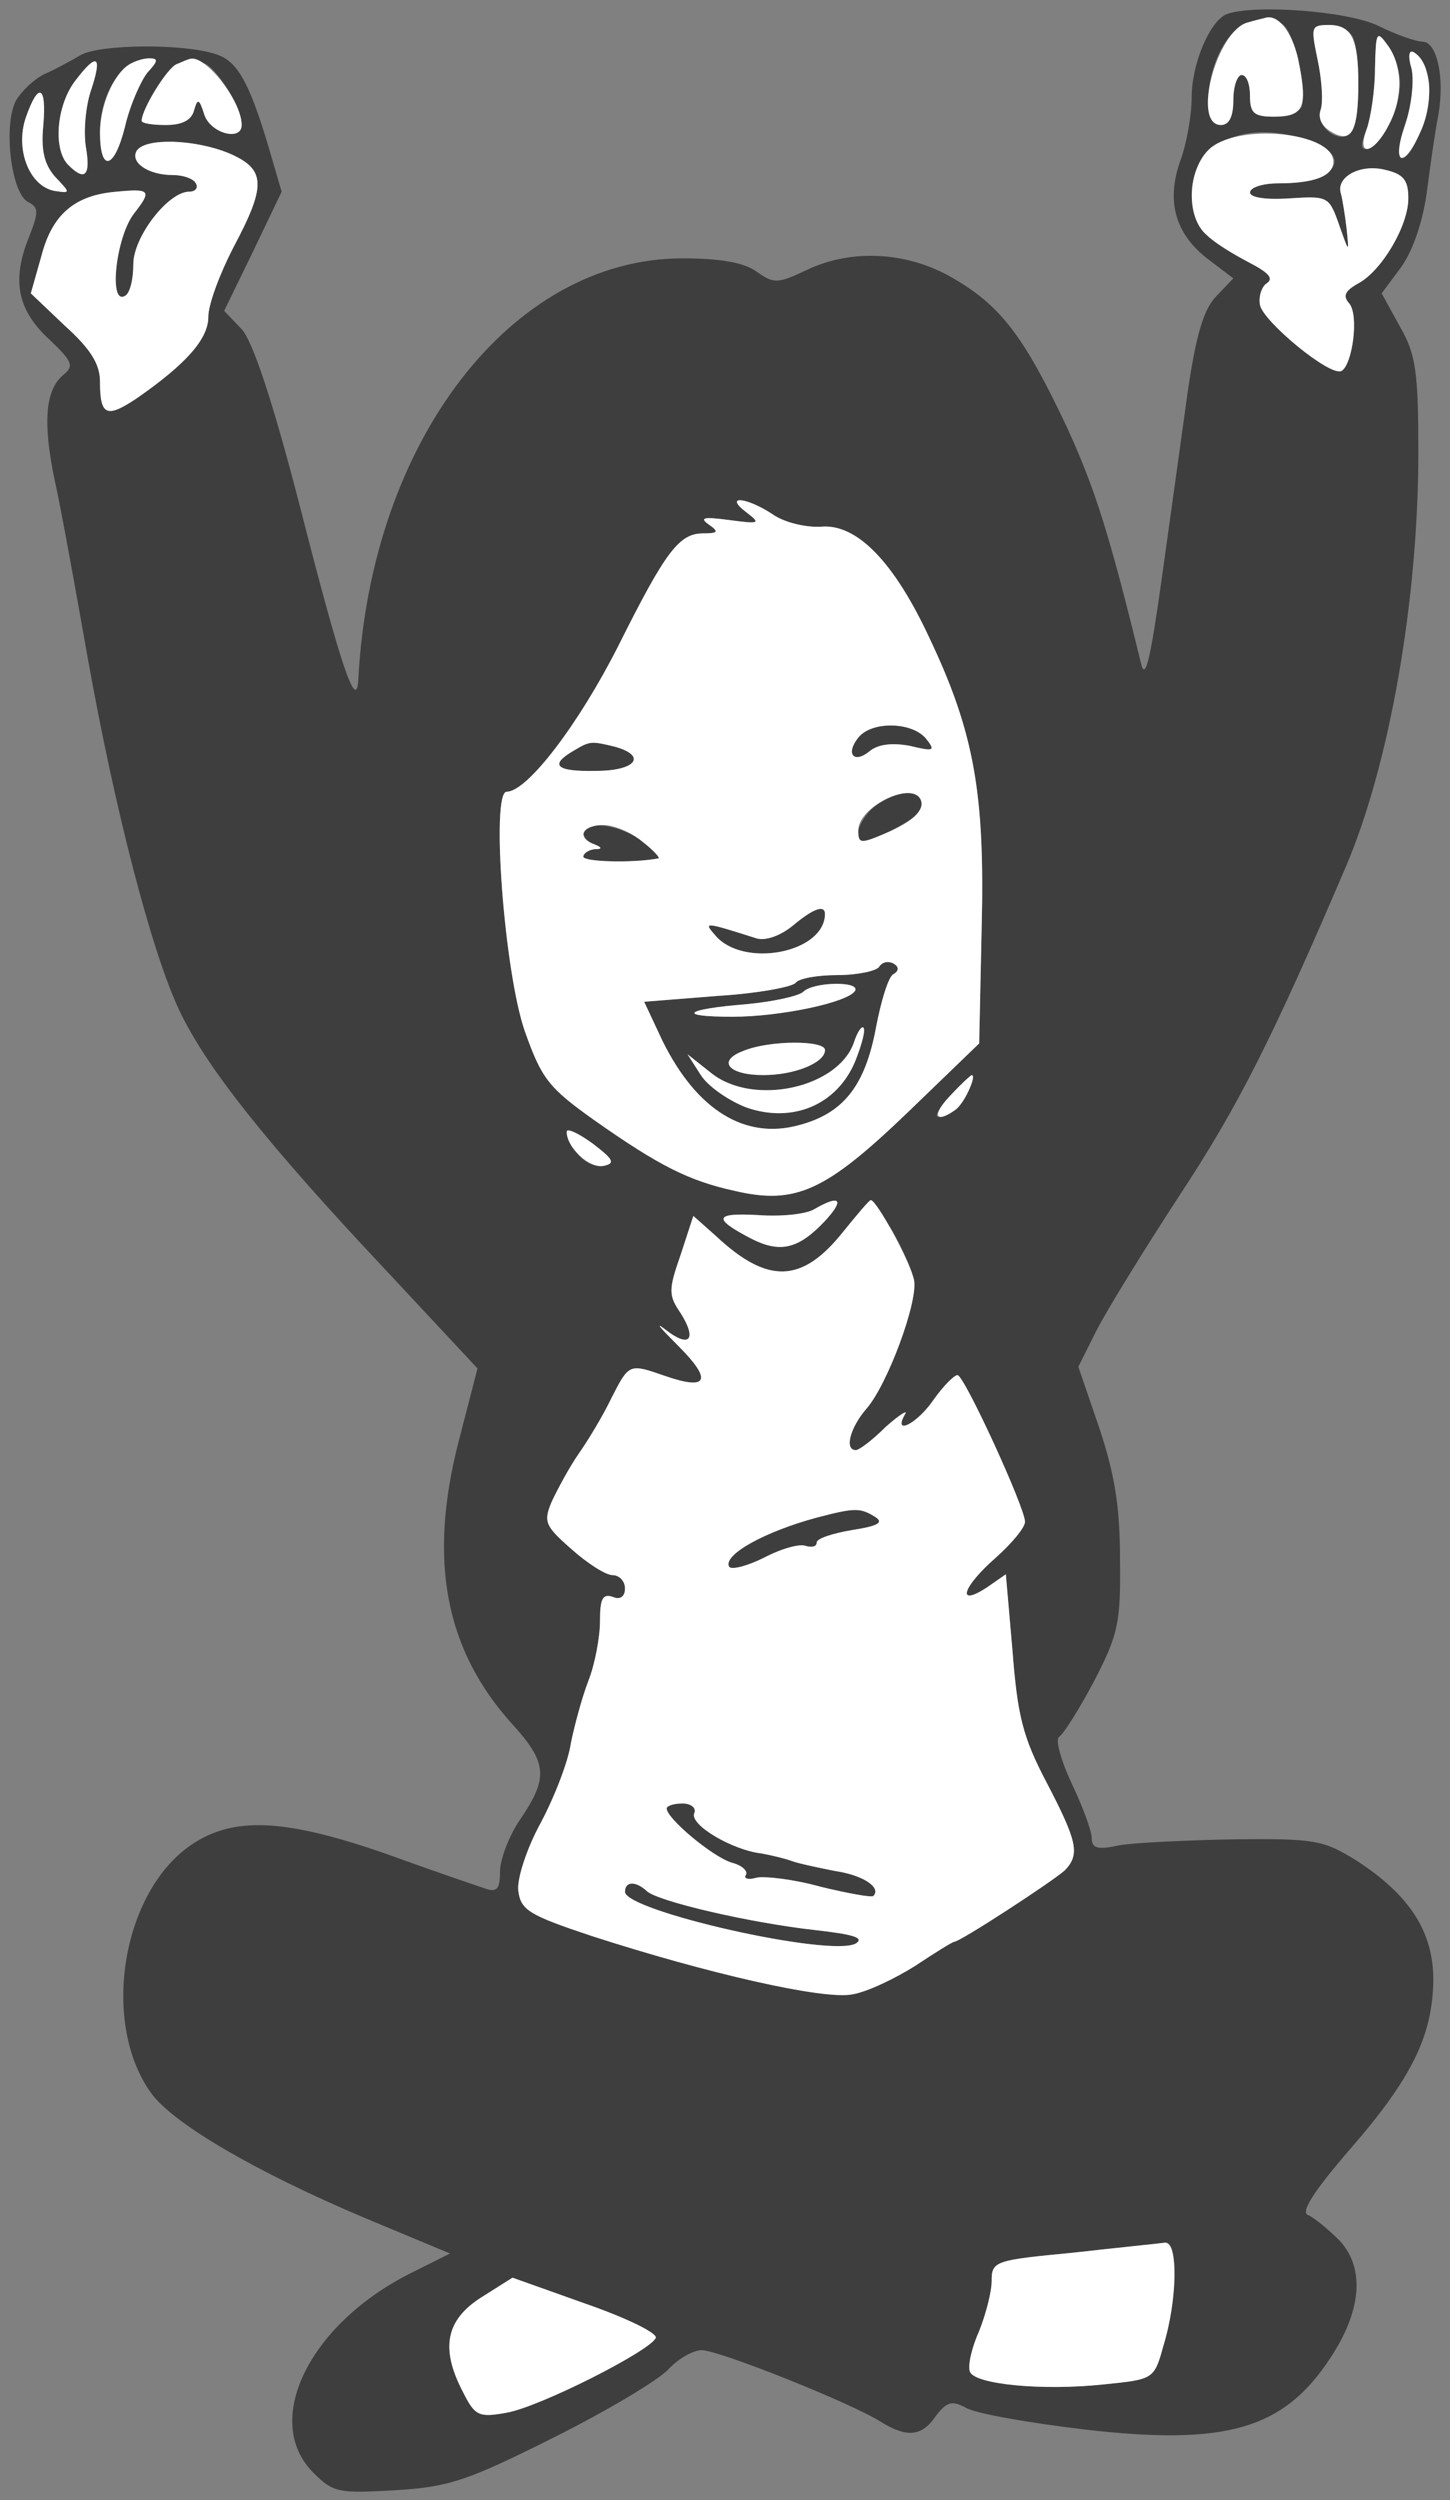 <!--?xml version="1.0" standalone="no"?-->

<svg version="1.0" xmlns="http://www.w3.org/2000/svg" width="174pt" height="300pt" viewBox="0 0 174 300" preserveAspectRatio="xMidYMid meet">
<rect x="0" y="0" width="174" height="300" fill="#808080" stroke="none"/>
<g transform="translate(0,300) scale(0.1,-0.1)" fill="#3E3E3E" stroke="none">
<path class="node" id="node1" d="M1472 2983 c-20 -8 -42 -59 -42 -100 0 -21 -6 -56 -14 -77 -17 -49
-5 -88 35 -118 l29 -22 -21 -22 c-15 -16 -24 -47 -34 -116 -7 -51 -21 -151
-31 -223 -14 -100 -20 -123 -25 -100 -38 155 -55 209 -89 283 -51 108 -79 145
-136 178 -54 32 -122 36 -176 10 -34 -16 -39 -17 -60 -2 -15 11 -44 16 -89 16
-205 0 -374 -219 -389 -505 -2 -41 -21 15 -70 207 -33 128 -57 199 -70 213
l-21 22 35 72 34 71 -17 58 c-23 76 -37 99 -62 107 -39 13 -139 12 -162 -1
-12 -7 -32 -18 -44 -23 -12 -6 -27 -20 -34 -32 -15 -29 -6 -109 14 -121 14 -7
14 -12 0 -47 -19 -50 -11 -85 28 -120 25 -24 28 -30 16 -40 -23 -18 -26 -58
-11 -129 8 -36 25 -131 39 -210 33 -185 77 -354 110 -424 32 -68 105 -160 247
-311 l111 -119 -23 -89 c-36 -141 -16 -248 64 -337 43 -47 44 -65 11 -114 -14
-20 -25 -49 -25 -64 0 -21 -4 -25 -18 -20 -9 3 -62 21 -117 41 -123 43 -185
46 -236 11 -83 -57 -108 -213 -48 -297 26 -37 128 -96 256 -150 l103 -43 -48
-24 c-121 -61 -178 -177 -116 -239 24 -24 30 -25 99 -21 65 4 87 12 189 63 64
32 126 69 138 82 12 13 30 23 40 23 21 0 181 -64 215 -86 31 -19 49 -18 66 7
13 17 19 19 36 10 11 -7 75 -18 141 -26 171 -20 240 0 296 85 38 57 42 108 12
141 -14 14 -31 28 -38 31 -10 3 6 28 49 78 76 87 100 138 101 204 0 58 -28
102 -93 144 -39 24 -49 26 -145 25 -57 -1 -119 -4 -138 -7 -27 -6 -34 -4 -34
9 0 8 -11 38 -24 65 -13 28 -20 53 -15 56 5 3 24 33 42 67 29 56 32 70 31 147
0 64 -7 103 -25 157 l-25 73 21 42 c12 24 57 97 100 163 70 106 112 189 200
395 53 124 87 322 87 497 0 97 -3 118 -22 151 l-22 40 23 31 c14 19 26 54 31
89 4 31 10 74 14 94 8 46 -2 88 -19 88 -7 0 -31 8 -53 19 -37 18 -150 26 -182
14z m67 -12 c14 -9 30 -78 23 -99 -2 -6 -17 -12 -33 -12 -24 0 -29 4 -29 25 0
14 -4 25 -10 25 -5 0 -10 -13 -10 -30 0 -20 -5 -30 -15 -30 -20 0 -20 52 0 90
13 24 24 32 55 39 3 0 11 -3 19 -8z m85 -17 c8 -20 8 -88 0 -108 -9 -24 -47
-1 -39 23 3 10 1 37 -4 60 -8 39 -8 41 14 41 13 0 26 -7 29 -16z m56 -53 c0
-31 -20 -73 -38 -79 -9 -3 -10 3 -2 23 5 14 10 47 10 73 1 44 2 46 15 28 8
-11 15 -31 15 -45z m34 4 c7 -26 -17 -95 -32 -95 -5 0 -3 18 4 40 8 23 11 53
8 67 -5 17 -3 24 3 20 6 -4 14 -18 17 -32z m-1605 -14 c-6 -18 -9 -48 -6 -67
6 -35 -1 -42 -21 -22 -19 19 -14 73 9 102 26 34 32 29 18 -13z m68 22 c-8 -10
-21 -39 -27 -65 -13 -52 -30 -55 -30 -7 0 49 27 88 59 89 11 0 11 -3 -2 -17z
m68 11 c16 -6 45 -54 45 -74 0 -20 -38 -10 -45 13 -6 19 -8 19 -12 5 -3 -12
-14 -18 -34 -18 -16 0 -29 2 -29 5 0 14 31 64 42 68 7 3 14 6 15 6 1 1 9 -2
18 -5z m-193 -74 c-3 -30 1 -47 14 -62 19 -20 19 -20 -1 -17 -30 6 -47 50 -34
88 15 43 25 39 21 -9z m1522 -20 c51 -19 27 -50 -40 -50 -19 0 -34 -5 -34 -11
0 -6 19 -9 48 -7 46 3 47 2 59 -32 12 -34 12 -34 9 -5 -2 17 -5 36 -7 43 -6
20 24 36 54 28 21 -5 27 -12 27 -34 0 -33 -32 -87 -60 -102 -16 -9 -19 -15
-11 -24 12 -14 4 -73 -9 -81 -13 -8 -94 59 -98 79 -2 10 2 22 8 26 9 6 2 13
-21 25 -54 28 -69 45 -69 82 0 63 68 92 144 63z m-1299 -14 c44 -19 45 -38 5
-113 -16 -31 -30 -68 -30 -83 0 -27 -27 -57 -86 -98 -36 -24 -44 -21 -44 20 0
21 -11 39 -42 67 l-41 39 13 46 c13 49 40 72 90 76 41 4 42 1 21 -26 -22 -28
-31 -111 -11 -99 6 3 10 20 10 38 0 33 42 87 67 87 8 0 11 5 8 10 -3 6 -16 10
-28 10 -29 0 -51 15 -43 29 10 16 70 14 111 -3z m652 -433 c14 -10 40 -16 58
-15 43 4 88 -42 131 -135 53 -112 66 -186 62 -346 l-3 -139 -86 -83 c-98 -94
-134 -111 -207 -94 -55 12 -91 30 -169 85 -55 39 -63 50 -83 106 -25 71 -41
288 -22 288 25 0 87 82 134 175 57 114 73 135 102 135 18 0 19 2 6 11 -11 8
-5 9 25 5 37 -5 38 -4 21 9 -28 21 -1 19 31 -2z m236 -690 c-7 -19 -22 -33
-37 -33 -5 0 1 11 14 25 28 30 32 31 23 8z m-439 -92 c-10 -2 -24 5 -31 15
-22 30 -14 36 18 12 25 -19 28 -24 13 -27z m266 -66 c-32 -34 -54 -39 -89 -21
-46 24 -44 31 9 28 27 -2 57 1 67 7 31 18 37 12 13 -14z m81 -12 c12 -21 24
-48 26 -60 4 -27 -32 -124 -57 -153 -20 -23 -27 -50 -13 -50 4 0 20 12 36 28
17 15 27 21 23 15 -15 -26 14 -12 34 17 12 17 25 30 29 30 8 0 81 -159 81
-176 0 -7 -16 -26 -35 -43 -40 -35 -48 -60 -11 -36 l23 16 8 -92 c6 -77 12
-103 41 -158 37 -71 40 -86 22 -105 -14 -13 -126 -86 -133 -86 -2 0 -23 -13
-47 -29 -24 -15 -57 -31 -75 -34 -34 -7 -174 25 -313 70 -75 25 -85 31 -88 54
-2 14 10 51 27 82 17 32 33 74 36 95 4 20 13 54 21 75 8 20 14 53 14 72 0 26
3 33 15 29 9 -4 15 0 15 10 0 9 -7 16 -15 16 -8 0 -30 14 -49 31 -32 28 -34
33 -24 57 7 15 21 41 32 57 12 17 30 47 40 68 21 41 21 41 64 26 52 -18 57 -5
16 36 -21 21 -29 30 -16 20 29 -23 39 -13 19 19 -15 22 -15 28 0 71 l15 46 27
-24 c62 -58 103 -57 152 4 17 21 32 39 34 39 2 0 13 -17 26 -37z m338 -1255
c0 -24 -6 -61 -13 -83 -11 -40 -12 -40 -71 -46 -74 -8 -155 0 -161 15 -3 7 2
29 11 49 8 20 15 47 15 60 0 24 4 25 98 34 53 6 103 11 110 12 8 1 12 -13 11
-41z m-622 -73 c-5 -15 -139 -83 -179 -90 -33 -6 -38 -4 -52 24 -28 53 -21 87
21 114 l38 24 87 -31 c49 -17 86 -35 85 -41z"></path>
<path class="node" id="node2" d="M1030 2115 c-16 -20 -5 -32 14 -16 10 8 27 10 48 6 29 -7 31 -6 19 9
-17 20 -65 21 -81 1z"></path>
<path class="node" id="node3" d="M688 2099 c-29 -17 -21 -25 27 -24 48 0 62 18 23 29 -29 7 -30 7 -50
-5z"></path>
<path class="node" id="node4" d="M1052 2034 c-19 -13 -31 -44 -17 -44 11 0 61 26 67 34 18 27 -16 34
-50 10z"></path>
<path class="node" id="node5" d="M700 2001 c0 -5 6 -12 13 -14 10 -4 10 -6 0 -6 -7 -1 -13 -5 -13 -9
0 -6 58 -8 90 -2 3 0 -6 10 -19 20 -24 20 -71 27 -71 11z"></path>
<path class="node" id="node6" d="M951 1889 c-15 -12 -32 -18 -43 -15 -63 20 -64 20 -50 4 33 -40 131
-22 132 25 0 12 -14 7 -39 -14z"></path>
<path class="node" id="node7" d="M1055 1840 c-3 -5 -26 -10 -50 -10 -24 0 -46 -4 -50 -9 -3 -5 -45
-13 -94 -16 l-88 -7 22 -47 c41 -83 99 -119 164 -101 53 14 79 47 92 116 6 32
15 62 21 65 7 4 7 9 0 13 -6 3 -13 2 -17 -4z m-29 -29 c-9 -14 -90 -31 -147
-31 -68 0 -58 9 16 15 33 3 64 10 69 15 12 12 69 13 62 1z m0 -85 c-22 -52
-75 -74 -130 -55 -21 8 -46 25 -55 39 l-16 25 29 -23 c51 -40 153 -17 171 38
4 12 9 19 11 17 3 -3 -2 -21 -10 -41z m-36 14 c0 -15 -36 -30 -74 -30 -42 0
-56 17 -24 29 31 13 98 13 98 1z"></path>
<path class="node" id="node8" d="M980 1179 c-63 -17 -113 -45 -105 -59 3 -4 22 1 42 11 21 11 43 17
50 14 7 -2 13 -1 13 4 0 5 19 11 42 15 32 5 39 9 28 16 -18 11 -24 11 -70 -1z"></path>
<path class="node" id="node9" d="M800 830 c0 -12 55 -58 78 -65 12 -3 20 -10 17 -15 -3 -4 3 -6 13 -3
10 2 45 -2 77 -11 33 -8 61 -13 63 -11 10 10 -12 25 -46 30 -20 4 -44 9 -52
12 -8 3 -25 7 -36 9 -35 4 -86 34 -81 48 3 6 -3 12 -14 12 -11 0 -19 -3 -19
-6z"></path>
<path class="node" id="node10" d="M750 730 c0 -23 247 -79 277 -62 11 7 -4 11 -48 16 -81 9 -191 35
-203 47 -13 12 -26 12 -26 -1z"></path>
</g>
<g transform="translate(0,300) scale(0.1,-0.1)" fill="#FFFFFF" stroke="none">

<path class="node" id="node12" d="M1497 2973 c-37 -10 -67 -123 -32 -123 10 0 15 10 15 30 0 17 5 30
10 30 6 0 10 -11 10 -25 0 -21 5 -25 29 -25 35 0 40 11 30 63 -6 34 -23 59
-39 56 -3 -1 -13 -3 -23 -6z"></path>
<path class="node" id="node13" d="M1581 2929 c5 -23 7 -50 4 -60 -4 -11 1 -21 14 -28 23 -13 31 2 31
59 0 53 -8 70 -35 70 -22 0 -22 -2 -14 -41z"></path>
<path class="node" id="node14" d="M1650 2918 c0 -26 -5 -59 -10 -73 -13 -35 9 -30 27 6 17 32 16 71 -2
95 -13 18 -14 16 -15 -28z"></path>
<path class="node" id="node15" d="M1694 2917 c3 -14 0 -44 -8 -67 -17 -49 -1 -54 20 -5 15 36 11 80 -9
92 -6 4 -8 -3 -3 -20z"></path>
<path class="node" id="node16" d="M91 2904 c-23 -29 -28 -83 -9 -102 20 -20 27 -13 21 22 -3 19 0 49 6
67 14 42 8 47 -18 13z"></path>
<path class="node" id="node17" d="M154 2922 c-18 -12 -34 -49 -34 -81 0 -48 17 -45 30 7 6 26 19 55 27
65 13 14 13 17 2 17 -8 0 -19 -4 -25 -8z"></path>
<path class="node" id="node18" d="M212 2923 c-11 -4 -42 -54 -42 -68 0 -3 13 -5 29 -5 20 0 31 6 34 18
4 14 6 14 12 -5 7 -23 45 -33 45 -13 0 30 -46 87 -63 79 -1 0 -8 -3 -15 -6z"></path>
<path class="node" id="node19" d="M31 2859 c-13 -38 4 -82 34 -88 20 -3 20 -3 1 17 -13 15 -17 32 -14
62 4 48 -6 52 -21 9z"></path>
<path class="node" id="node20" d="M1450 2820 c-25 -25 -27 -81 -2 -102 9 -9 32 -23 51 -33 23 -12 30
-19 21 -25 -6 -4 -10 -16 -8 -26 4 -20 85 -87 98 -79 13 8 21 67 9 81 -8 9 -5
15 11 24 28 15 60 69 60 102 0 22 -6 29 -27 34 -30 8 -60 -8 -54 -28 2 -7 5
-26 7 -43 3 -29 3 -29 -9 5 -12 34 -13 35 -59 32 -29 -2 -48 1 -48 7 0 6 15
11 34 11 44 0 66 9 66 26 0 36 -117 47 -150 14z"></path>
<path class="node" id="node21" d="M164 2819 c-8 -14 14 -29 43 -29 12 0 25 -4 28 -10 3 -5 0 -10 -8
-10 -25 0 -67 -54 -67 -87 0 -18 -4 -35 -10 -38 -20 -12 -11 71 11 99 21 27
20 30 -21 26 -50 -4 -77 -27 -90 -76 l-13 -46 41 -39 c31 -28 42 -46 42 -67 0
-41 8 -44 44 -20 59 41 86 71 86 98 0 15 14 52 30 83 40 75 39 94 -5 113 -41
17 -101 19 -111 3z"></path>
<path class="node" id="node22" d="M896 2385 c17 -13 16 -14 -21 -9 -30 4 -36 3 -25 -5 13 -9 12 -11 -6
-11 -29 0 -45 -21 -102 -135 -47 -93 -109 -175 -134 -175 -19 0 -3 -217 22
-288 20 -56 28 -67 83 -106 78 -55 114 -73 169 -85 73 -17 109 0 207 94 l86
83 3 139 c4 160 -9 234 -62 346 -43 93 -88 139 -131 135 -18 -1 -44 5 -58 15
-32 21 -59 23 -31 2z m215 -271 c12 -15 10 -16 -19 -9 -21 4 -38 2 -48 -6 -19
-16 -30 -4 -14 16 16 20 64 19 81 -1z m-373 -10 c39 -11 25 -29 -23 -29 -48
-1 -56 7 -27 24 20 12 21 12 50 5z m366 -62 c7 -12 -6 -26 -37 -40 -35 -15
-37 -15 -37 2 0 27 61 58 74 38z m-333 -52 c13 -10 22 -20 19 -20 -32 -6 -90
-4 -90 2 0 4 6 8 13 9 10 0 10 2 0 6 -22 8 -14 23 11 23 13 0 34 -9 47 -20z
m219 -87 c-1 -47 -99 -65 -132 -25 -14 16 -13 16 50 -4 11 -3 28 3 43 15 25
21 39 26 39 14z m82 -72 c-6 -3 -15 -33 -21 -65 -13 -69 -39 -102 -92 -116
-65 -18 -123 18 -164 101 l-22 47 88 7 c49 3 91 11 94 16 4 5 26 9 50 9 24 0
47 5 50 10 4 6 11 7 17 4 7 -4 7 -9 0 -13z"></path>
<path class="node" id="node23" d="M964 1810 c-5 -5 -36 -12 -69 -15 -74 -6 -84 -15 -16 -15 57 0 138
17 147 31 7 12 -50 11 -62 -1z"></path>
<path class="node" id="node24" d="M1025 1750 c-18 -55 -120 -78 -171 -38 l-29 23 16 -25 c9 -14 34 -31
55 -39 55 -19 108 3 130 55 8 20 13 38 10 41 -2 2 -7 -5 -11 -17z"></path>
<path class="node" id="node25" d="M892 1739 c-32 -12 -18 -29 24 -29 38 0 74 15 74 30 0 12 -67 12 -98
-1z"></path>
<path class="node" id="node26" d="M1140 1685 c-22 -23 -18 -34 6 -17 10 6 27 42 20 42 -1 0 -13 -11
-26 -25z"></path>
<path class="node" id="node27" d="M680 1642 c0 -19 27 -44 44 -41 15 3 12 8 -13 27 -17 12 -31 19 -31
14z"></path>
<path class="node" id="node28" d="M977 1549 c-10 -6 -40 -9 -67 -7 -53 3 -55 -4 -9 -28 35 -18 57 -13
89 21 24 26 18 32 -13 14z"></path>
<path class="node" id="node29" d="M1011 1521 c-49 -61 -90 -62 -152 -4 l-27 24 -15 -46 c-15 -43 -15
-49 0 -71 20 -32 10 -42 -19 -19 -13 10 -5 1 16 -20 41 -41 36 -54 -16 -36
-43 15 -43 15 -64 -26 -10 -21 -28 -51 -40 -68 -11 -16 -25 -42 -32 -57 -10
-24 -8 -29 24 -57 19 -17 41 -31 49 -31 8 0 15 -7 15 -16 0 -10 -6 -14 -15
-10 -12 4 -15 -3 -15 -29 0 -19 -6 -52 -14 -72 -8 -21 -17 -55 -21 -75 -3 -21
-19 -63 -36 -95 -17 -31 -29 -68 -27 -82 3 -23 13 -29 88 -54 139 -45 279 -77
313 -70 18 3 51 19 75 34 24 16 45 29 47 29 7 0 119 73 133 86 18 19 15 34
-22 105 -29 55 -35 81 -41 158 l-8 92 -23 -16 c-37 -24 -29 1 11 36 19 17 35
36 35 43 0 17 -73 176 -81 176 -4 0 -17 -13 -29 -30 -20 -29 -49 -43 -34 -17
4 6 -6 0 -23 -15 -16 -16 -32 -28 -36 -28 -14 0 -7 27 13 50 25 29 61 126 57
153 -3 20 -45 97 -52 97 -2 0 -17 -18 -34 -39z m39 -341 c11 -7 4 -11 -28 -16
-23 -4 -42 -10 -42 -15 0 -5 -6 -6 -13 -4 -7 3 -29 -3 -50 -14 -20 -10 -39
-15 -42 -11 -8 14 42 42 105 59 46 12 52 12 70 1z m-217 -356 c-5 -14 46 -44
81 -48 11 -2 28 -6 36 -9 8 -3 32 -8 52 -12 34 -5 56 -20 46 -30 -2 -2 -30 3
-63 11 -32 9 -67 13 -77 11 -10 -3 -16 -1 -13 3 3 5 -5 12 -17 15 -23 7 -78
53 -78 65 0 3 8 6 19 6 11 0 17 -6 14 -12z m-57 -93 c12 -12 122 -38 203 -47
44 -5 59 -9 48 -16 -30 -17 -277 39 -277 62 0 13 13 13 26 1z"></path>
<path class="node" id="node30" d="M1288 297 c-94 -9 -98 -10 -98 -34 0 -13 -7 -40 -15 -60 -9 -20 -14
-42 -11 -49 6 -15 87 -23 161 -15 59 6 60 6 71 46 17 55 18 125 2 124 -7 -1
-57 -6 -110 -12z"></path>
<path class="node" id="node31" d="M577 243 c-42 -27 -49 -61 -21 -114 14 -28 19 -30 52 -24 40 7 174
75 179 90 1 6 -36 24 -85 41 l-87 31 -38 -24z"></path>
</g>
</svg>